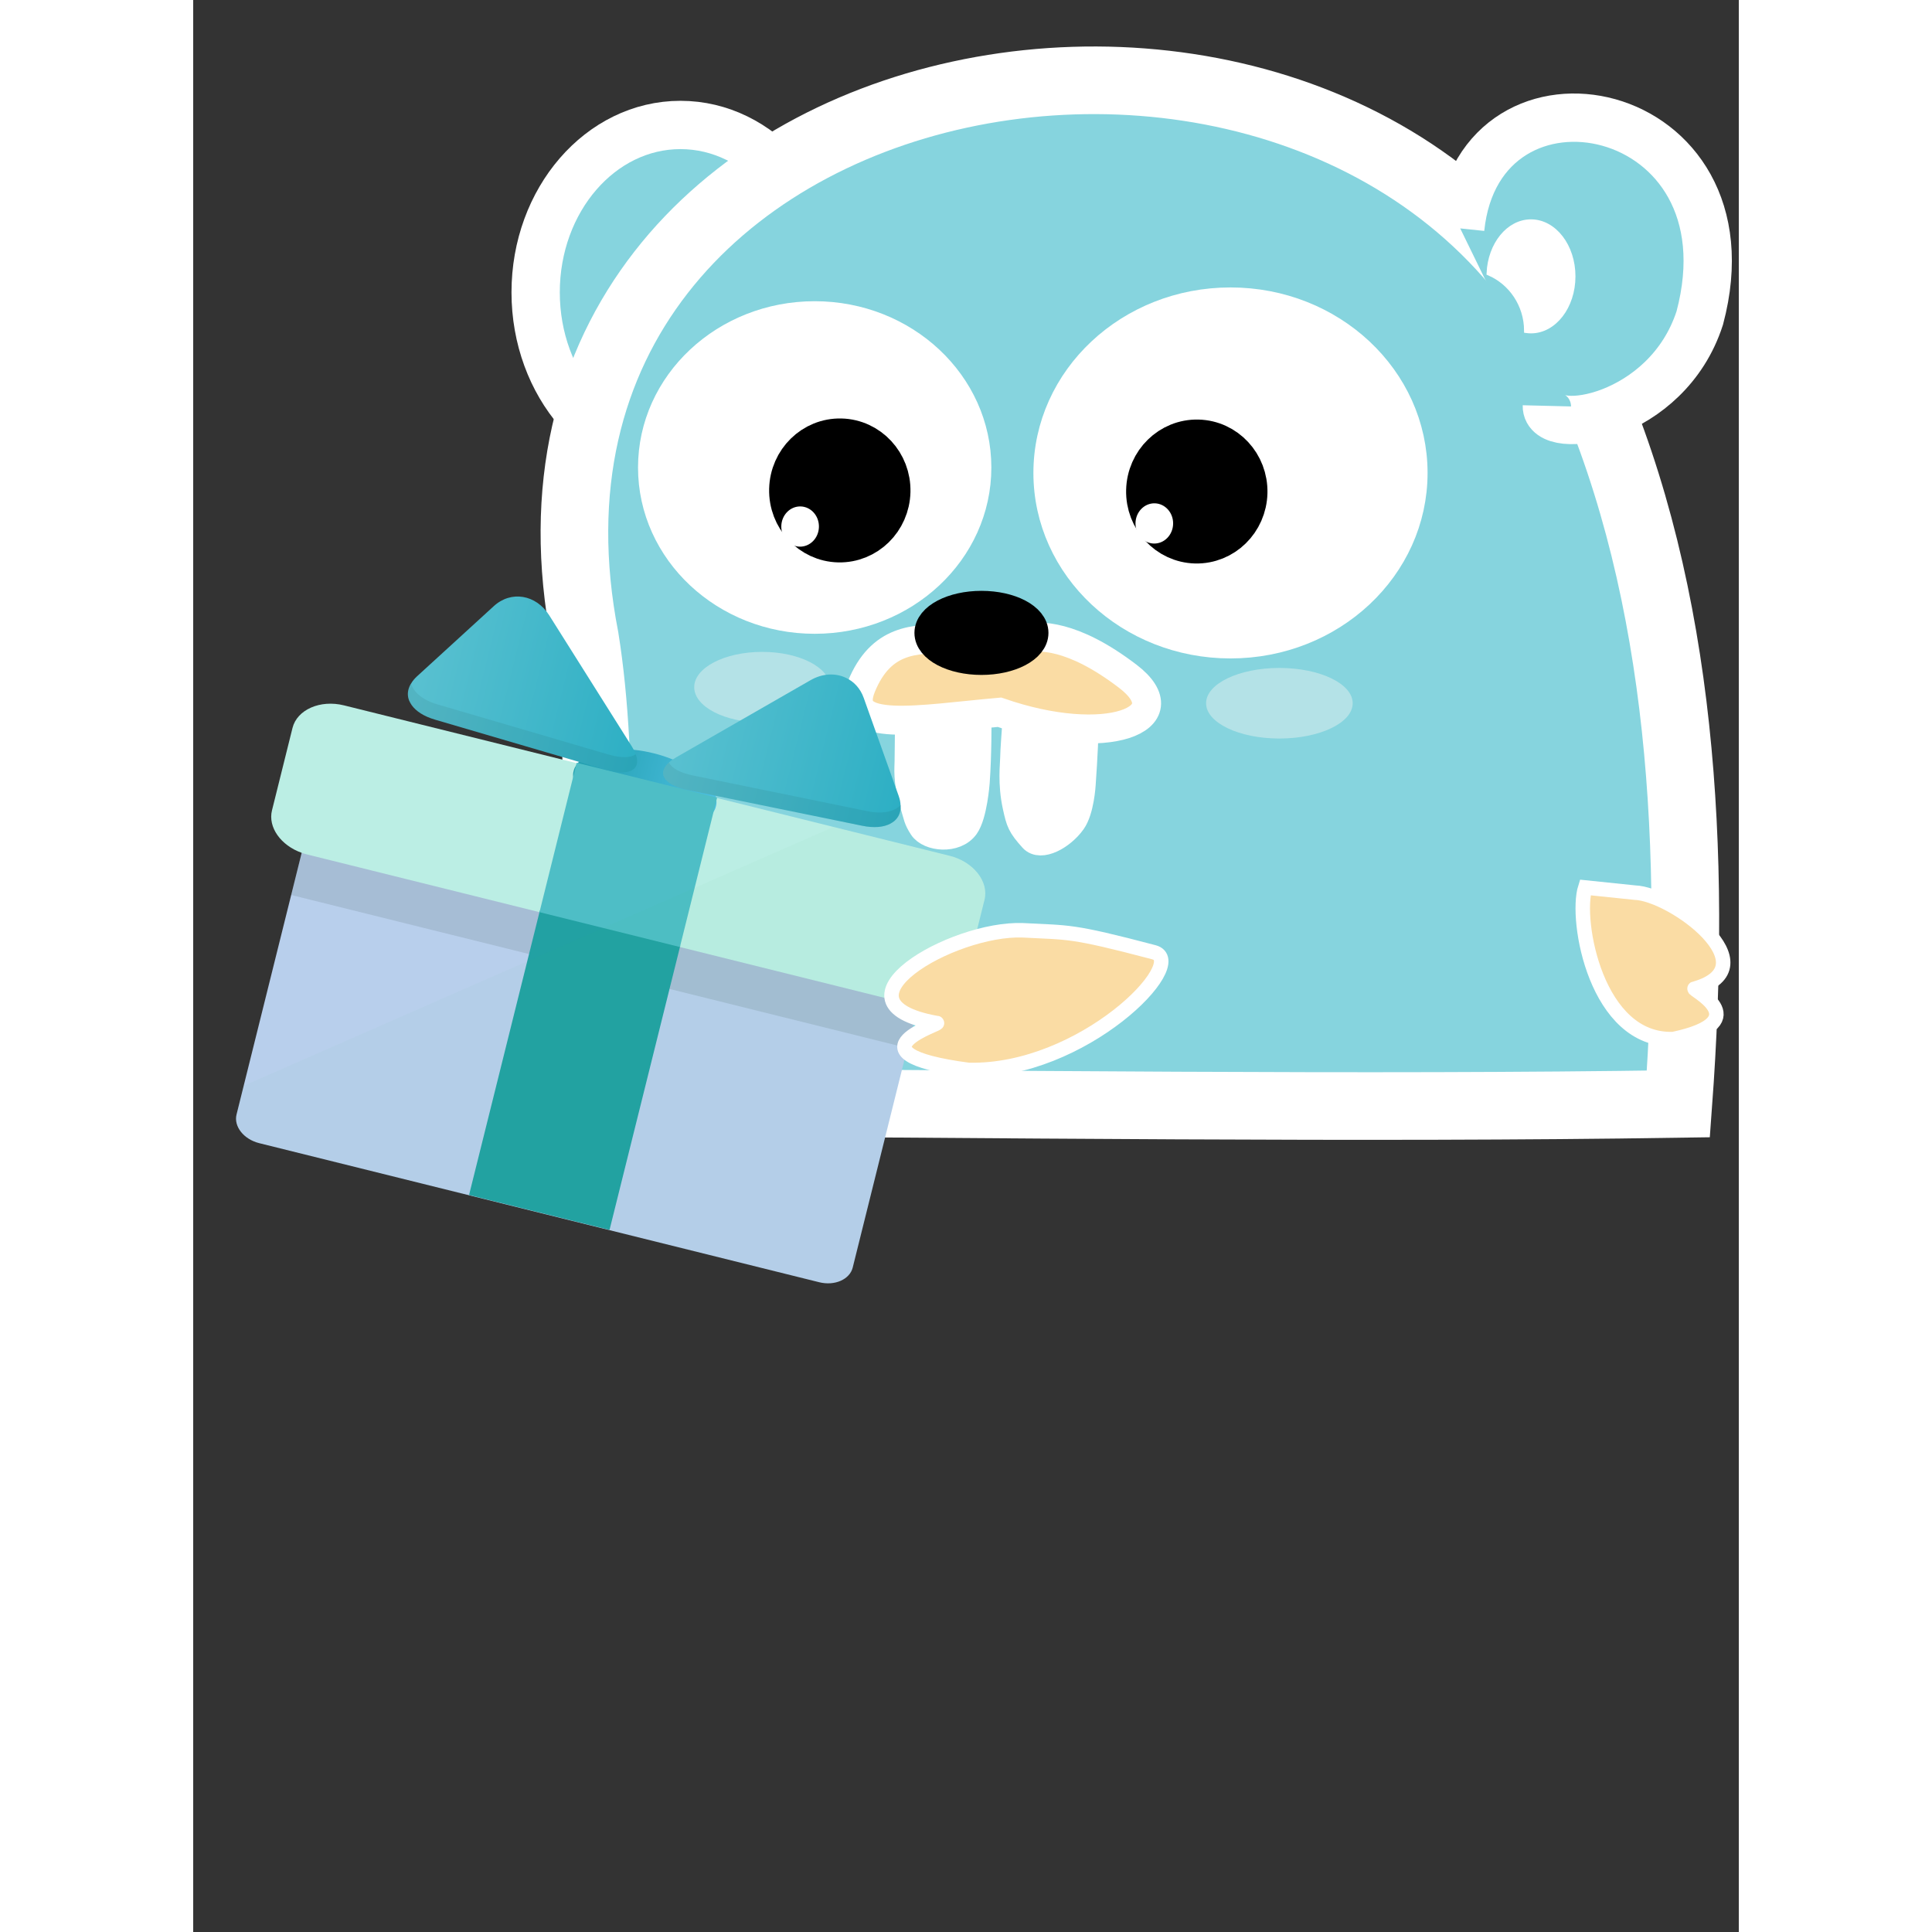 <?xml version="1.0" encoding="utf-8"?>
<svg viewBox="0 0 320 400" width="320px" height="320px" xmlns="http://www.w3.org/2000/svg">
  <rect x="0" y="0" width="320" height="400" fill="#333333" stroke="none"/>
  <desc>wichtel gopher</desc>
  <title>gopther</title>
  <ellipse style="paint-order: stroke; fill: rgb(134, 212, 222); stroke-width: 10px; stroke: rgb(255, 255, 255);" cx="100.881" cy="60.529" rx="29.981" ry="34.657"/>
  <path style="paint-order: stroke; fill: rgb(134, 212, 222); stroke: rgb(255, 255, 255); stroke-width: 14px;" d="M 307.485 228.556 C 242.759 229.545 171.081 228.621 80.966 228.071 C 83.847 193.322 85.307 158.309 81.116 132.138 C 56.719 6.955 243.154 -24.897 288.644 78.435 C 308.35 123.195 311.328 176.354 307.485 228.556 Z"/>
  <ellipse style="fill: rgb(255, 255, 255); paint-order: stroke; stroke-width: 6px; stroke: rgb(255, 255, 255);" cx="128.673" cy="96.792" rx="33.576" ry="31.428">
    <animate attributeName="ry" values="31.428;31.428;28;31.428;31.428" dur="3s" fill="freeze" repeatCount="indefinite" keyTimes="0; 0.442; 0.504; 0.556; 1"/>
  </ellipse>
  <ellipse style="fill: rgb(255, 255, 255); paint-order: stroke; stroke-width: 6px; stroke: rgb(255, 255, 255); transform-box: fill-box; transform-origin: 50% 50%;" cx="214.759" cy="97.916" rx="37.804" ry="35.406">
    <animate attributeName="ry" values="35.406;35;30;35;35.406" dur="3s" fill="freeze" keyTimes="0; 0.444; 0.491; 0.536; 1" repeatCount="indefinite" calcMode="spline" keySplines="0.42 0 1 1; 0.42 0 1 1; 0 0 1 1; 0 0 1 1"/>
  </ellipse>
  <path style="fill: rgb(255, 255, 255); paint-order: stroke; stroke-width: 5px; stroke: rgb(255, 255, 255);" d="M 148.684 141.007 C 148.49 141.559 147.79 149.994 147.79 151.006 C 147.79 151.208 147.714 156.289 147.714 157.601 C 147.714 158.903 147.333 161.579 148.76 166.323 C 149.638 169.254 149.541 169.632 150.699 171.43 C 152.219 173.787 157.921 174.394 160.17 171.217 C 161.897 168.78 162.395 162.147 162.409 161.963 C 162.825 156.15 162.781 149.654 162.781 147.707 C 162.781 147.525 161.915 141.579 161.364 140.794 C 160.265 139.226 148.76 139.503 148.76 141.007"/>
  <g>
    <g>
      <g/>
    </g>
  </g>
  <g transform="matrix(0.784, 0, 0, 0.784, -10.95, 16.615)" style="">
    <g>
      <ellipse style="stroke: rgb(0, 0, 0); paint-order: stroke; stroke-width: 12.648px;" cx="20.34" cy="90.046" rx="12.335" ry="12.678" transform="matrix(1, 0.024, -0.024, 1, 260.817, 18.075)"/>
      <ellipse style="stroke: rgb(140, 37, 37); fill: rgb(255, 255, 255); stroke-opacity: 0; paint-order: stroke; stroke-width: 12.648px;" cx="8.84" cy="101.025" rx="4.968" ry="5.311" transform="matrix(1, 0.024, -0.024, 1, 261.361, 15.799)"/>
    </g>
  </g>
  <g transform="matrix(0.784, 0, 0, 0.784, 8.726, 25.014)" style="">
    <ellipse style="stroke: rgb(0, 0, 0); paint-order: stroke; stroke-width: 12.648px;" cx="20.34" cy="90.046" rx="12.335" ry="12.678" transform="matrix(1, 0.024, -0.024, 1, 141.445, 7.076)"/>
    <ellipse style="stroke: rgb(140, 37, 37); fill: rgb(255, 255, 255); stroke-opacity: 0; paint-order: stroke; stroke-width: 12.648px;" cx="8.84" cy="101.025" rx="4.968" ry="5.311" transform="matrix(1, 0.024, -0.024, 1, 142.728, 5.908)"/>
  </g>
  <ellipse style="stroke-opacity: 0; stroke: rgb(149, 223, 244); fill: rgb(180, 226, 231);" cx="224.885" cy="145.597" rx="15.177" ry="7.306"/>
  <path style="paint-order: stroke; fill: rgb(134, 212, 222); stroke-width: 10px; stroke: rgb(255, 255, 255); transform-box: fill-box; transform-origin: 50% 50%;" d="M 258.625 45.888 C 261.63 7.785 319.563 17.777 308.64 63.22 C 302.35 84.436 277.428 88.685 277.433 82.168" transform="matrix(1, 0.024, -0.024, 1, 0, 0)"/>
  <path style="fill: rgb(250, 220, 164); stroke-width: 3px; stroke: rgb(255, 255, 255); transform-box: fill-box; transform-origin: 50% 50%;" d="M 101.525 215.191 C 93.656 214.94 73.287 199.884 89.071 195.318 C 90.541 195.547 75.62 188.68 93.551 184.875 C 109.477 184.279 113.968 209.457 111.794 216.256 L 101.525 215.191 Z" transform="matrix(-1, 0, 0, -1, -0, 0)"/>
  <path style="fill: rgb(255, 255, 255); paint-order: stroke; stroke-width: 5px; stroke: rgb(255, 255, 255);" d="M 170.875 142.837 C 170.683 143.389 169.981 149.106 169.981 150.119 C 169.981 150.321 169.574 155.603 169.574 156.913 C 169.574 158.215 169.016 162.155 170.093 167.034 C 170.805 170.264 171.032 171.022 173.541 173.821 C 175.459 175.959 180.055 173.415 182.306 170.24 C 184.033 167.804 184.337 162.567 184.351 162.383 C 184.767 156.571 184.973 151.484 184.973 149.537 C 184.973 149.352 184.108 143.409 183.556 142.621 C 182.458 141.056 170.951 141.331 170.951 142.834"/>
  <path d="M 166.934 147.462 C 150.328 148.91 134.3 152.08 138.328 142.166 C 142.356 132.251 149.421 132.166 156.48 132.318 C 159.997 132.393 168.694 132.377 172.153 132.017 C 175.135 131.706 181.798 131.098 193.474 139.996 C 205.149 148.892 189.066 155.15 166.934 147.462 Z" style="paint-order: stroke; stroke-width: 6px; fill: rgb(250, 220, 164); stroke: rgb(255, 255, 255); transform-origin: 170.802px 144.425px;"/>
  <ellipse style="stroke: rgb(0, 0, 0); paint-order: stroke; stroke-width: 6px;" cx="163.198" cy="131.033" rx="10.873" ry="5.704"/>
  <path d="M 285.681 57.217 C 285.681 63.459 281.781 68.52 276.972 68.52 C 276.658 68.52 276.35 68.498 276.046 68.456 C 276.021 63.083 272.82 58.48 268.278 56.537 C 268.548 50.61 272.336 45.914 276.972 45.914 C 281.781 45.914 285.681 50.974 285.681 57.217 Z" style="stroke: rgb(255, 255, 255); fill: rgb(255, 255, 255);"/>
  <ellipse style="stroke-opacity: 0; stroke: rgb(149, 223, 244); fill: rgb(180, 226, 231);" cx="117.797" cy="142.271" rx="14.066" ry="7.306"/>
  <g id="SVGRepo_iconCarrier" transform="matrix(0.302, 0.075, -0.058, 0.233, -150.718, -64.572)" style="transform-origin: 237.208px 256px;">
    <g>
      <path style="fill: none; --darkreader-inline-fill: none;" d="M284.549,127.723h0.814v0.321h79.817l6.322-6.322l-87.471,4.701 C284.223,126.851,284.383,127.288,284.549,127.723z" data-darkreader-inline-fill=""/>
      <path style="opacity: 0.07; fill: rgb(4, 0, 0); --darkreader-inline-fill: #e7e5e1;" d="M383.655,121.069c0.062-0.004,0.111-0.022,0.173-0.026 c2.141-0.125,4.124-0.447,5.983-0.905c0.638-0.158,1.19-0.397,1.795-0.592c1.216-0.39,2.394-0.81,3.464-1.341 c0.61-0.302,1.154-0.652,1.715-0.997c0.922-0.567,1.785-1.171,2.572-1.845c0.489-0.42,0.949-0.85,1.384-1.308 c0.706-0.744,1.316-1.541,1.876-2.379c0.33-0.494,0.676-0.97,0.953-1.495c0.519-0.979,0.894-2.028,1.225-3.104 c0.145-0.471,0.352-0.908,0.46-1.396c0.353-1.598,0.536-3.269,0.479-5.024c-0.006-0.199-0.072-0.413-0.084-0.614 c-0.082-1.398-0.234-2.82-0.585-4.293c-0.02,0.045-0.059,0.078-0.079,0.123c-0.431-1.857-1.09-3.762-1.937-5.7l-31.549,31.549 L383.655,121.069z" data-darkreader-inline-fill=""/>
      <g>
        <g>
          <path style="--darkreader-inline-fill: #e8e6e3; fill: rgb(184, 207, 236);" d="M448.424,198.784v293.948c0,10.577-8.609,19.268-19.268,19.268H45.261 c-10.659,0-19.268-8.691-19.268-19.268V198.784c0-10.577,8.609-19.269,19.268-19.269h383.895 C439.815,179.515,448.424,188.206,448.424,198.784z" data-darkreader-inline-fill=""/>
          <path style="opacity: 0.1; fill: rgb(6, 21, 8); --darkreader-inline-fill: #dfddd9;" d="M448.424,198.784v98.885H25.992v-98.885c0-10.577,8.609-19.269,19.268-19.269h383.895 C439.815,179.515,448.424,188.206,448.424,198.784z" data-darkreader-inline-fill=""/>
          <path style="--darkreader-inline-fill: #e8e6e3; fill: rgb(187, 238, 228);" d="M474.416,157.623v73.221c0,2.788-0.41,5.493-1.147,8.117 c-3.198,11.233-12.955,19.761-24.844,21.237c-1.148,0.164-2.378,0.246-3.608,0.246H29.6c-1.23,0-2.46-0.082-3.607-0.246 C11.397,258.393,0,245.848,0,230.843v-73.221c0-16.235,13.283-29.6,29.6-29.6h415.217 C461.133,128.023,474.416,141.388,474.416,157.623z" data-darkreader-inline-fill=""/>
          <linearGradient id="SVGID_1_" gradientUnits="userSpaceOnUse" x1="188.422" y1="135.238" x2="285.995" y2="135.238">
            <stop offset="0.034" style="stop-color: rgb(34, 159, 176); --darkreader-inline-stopcolor: #59cfdf;" data-darkreader-inline-stopcolor=""/>
            <stop offset="0.99" style="stop-color: rgb(77, 192, 226); --darkreader-inline-stopcolor: #57c3e4;" data-darkreader-inline-stopcolor=""/>
          </linearGradient>
          <path style="fill:url(#SVGID_1_);" d="M285.995,135.239c0,1.721-0.164,3.361-0.656,4.919 c-3.608,15.087-23.778,26.566-48.13,26.566c-24.352,0-44.523-11.479-48.13-26.566c-0.492-1.558-0.656-3.198-0.656-4.919 c0-1.722,0.164-3.362,0.656-4.92c0.164-0.82,0.328-1.558,0.656-2.296c0-0.164,0.082-0.246,0.164-0.328 c0.082-0.41,0.246-0.82,0.492-1.23c2.132-4.838,5.985-9.183,11.151-12.627c5.985-4.181,13.611-7.297,22.302-8.855 c4.182-0.82,8.691-1.23,13.365-1.23c4.674,0,9.183,0.41,13.365,1.23c8.691,1.558,16.317,4.674,22.303,8.855 c5.166,3.444,9.019,7.789,11.151,12.627c0.246,0.41,0.41,0.82,0.492,1.23c0.082,0.082,0.164,0.164,0.164,0.328 c0.328,0.738,0.492,1.476,0.656,2.296C285.831,131.877,285.995,133.516,285.995,135.239z"/>
          <rect x="189.054" y="259.145" style="fill: rgb(34, 161, 163); --darkreader-inline-fill: #63dcde;" width="96.309" height="252.643" data-darkreader-inline-fill=""/>
          <rect x="189.078" y="127.695" style="fill: rgb(78, 190, 198); --darkreader-inline-fill: #5dc3cb;" width="96.261" height="132.748" data-darkreader-inline-fill=""/>
          <g>
            <g>
              <linearGradient id="SVGID_2_" gradientUnits="userSpaceOnUse" x1="68.686" y1="63.749" x2="228.107" y2="63.749">
                <stop offset="0.034" style="stop-color: rgb(88, 192, 208); --darkreader-inline-stopcolor: #62c4d3;" data-darkreader-inline-stopcolor=""/>
                <stop offset="0.99" style="stop-color: rgb(45, 175, 196); --darkreader-inline-stopcolor: #4cc3d6;" data-darkreader-inline-stopcolor=""/>
              </linearGradient>
              <path style="fill:url(#SVGID_2_);" d="M228.107,116.298c0,2.542-0.82,4.755-2.46,6.559c-0.246,0.328-0.656,0.656-0.984,0.902 c-3.198,2.706-8.446,4.018-15.579,3.69l-18.694-0.984l-99.623-5.412c-7.79-0.41-13.775-3.116-17.547-7.379 c-0.82-0.984-1.558-1.968-2.213-3.034c-1.968-3.444-2.706-7.544-2.132-12.053c0-0.41,0.082-0.82,0.246-1.312 c0-0.492,0.082-0.984,0.328-1.476c0.492-2.378,1.394-4.756,2.624-7.215l38.291-74.697c8.609-16.891,25.418-18.612,37.307-3.853 l74.286,92.407c0.738,0.902,1.312,1.722,1.886,2.542c0.82,1.148,1.476,2.213,1.968,3.279c0.41,0.738,0.738,1.476,0.984,2.132 c0.328,0.738,0.574,1.476,0.738,2.132c0.164,0.656,0.328,1.312,0.41,1.968C228.025,115.068,228.107,115.724,228.107,116.298z"/>
              <path style="opacity: 0.07; fill: rgb(6, 21, 8); --darkreader-inline-fill: #dfddd9;" d="M228.107,116.298c0,2.542-0.82,4.755-2.46,6.559 c-0.246,0.328-0.656,0.656-0.984,0.902c-3.198,2.706-8.446,4.018-15.579,3.69l-18.694-0.984l-99.623-5.412 c-7.79-0.41-13.775-3.116-17.547-7.379c-0.82-0.984-1.558-1.968-2.213-3.034c-1.968-3.444-2.706-7.544-2.132-12.053 c0-0.41,0.082-0.82,0.246-1.312c0-0.492,0.082-0.984,0.246-1.558l0.082,0.082c2.952,6.805,10.167,11.479,20.498,11.971 l111.594,6.067l6.723,0.328c8.937,0.492,15.005-1.804,17.547-5.904c0.41,0.738,0.738,1.476,0.984,2.132 c0.328,0.738,0.574,1.476,0.738,2.132c0.164,0.656,0.328,1.312,0.41,1.968C228.025,115.068,228.107,115.724,228.107,116.298z" data-darkreader-inline-fill=""/>
            </g>
            <g>
              <linearGradient id="SVGID_3_" gradientUnits="userSpaceOnUse" x1="246.31" y1="63.782" x2="405.731" y2="63.782">
                <stop offset="0.034" style="stop-color: rgb(88, 192, 208); --darkreader-inline-stopcolor: #62c4d3;" data-darkreader-inline-stopcolor=""/>
                <stop offset="0.99" style="stop-color: rgb(45, 175, 196); --darkreader-inline-stopcolor: #4cc3d6;" data-darkreader-inline-stopcolor=""/>
              </linearGradient>
              <path style="fill:url(#SVGID_3_);" d="M403.41,110.64c-0.656,1.066-1.394,2.05-2.214,3.034 c-3.771,4.263-9.757,6.969-17.546,7.379l-99.623,5.412l-18.695,0.984c-7.133,0.328-12.381-0.984-15.579-3.69 c-0.328-0.246-0.738-0.574-0.984-0.902c-1.64-1.804-2.46-4.018-2.46-6.559c0-0.574,0.082-1.23,0.164-1.804 c0.082-0.656,0.246-1.312,0.41-1.968c0.164-0.656,0.41-1.394,0.738-2.132c0.246-0.656,0.574-1.394,0.984-2.132 c0.492-1.066,1.148-2.132,1.968-3.279c0.574-0.82,1.148-1.64,1.886-2.542l74.286-92.407c6.641-8.281,14.841-11.315,22.302-9.43 c5.822,1.394,11.233,5.822,15.005,13.283l1.804,3.526l36.487,71.171c1.23,2.46,2.132,4.837,2.624,7.215 c0.246,0.492,0.328,0.984,0.328,1.476c0.164,0.492,0.246,0.902,0.246,1.312C406.116,103.097,405.378,107.196,403.41,110.64z"/>
              <path style="opacity: 0.07; fill: rgb(6, 21, 8); --darkreader-inline-fill: #dfddd9;" d="M265.291,127.429l118.363-6.363c16.167-0.867,24.668-11.666,21.413-25.316 c-2.986,6.851-10.196,11.493-20.559,12.051l-118.357,6.356c-8.969,0.481-14.985-1.791-17.567-5.888 C242.421,120.045,248.957,128.309,265.291,127.429z" data-darkreader-inline-fill=""/>
            </g>
          </g>
        </g>
        <path style="opacity: 0.03; --darkreader-inline-fill: #dfddd9; fill: rgb(53, 168, 68);" d="M474.416,157.623v73.221c0,2.788-0.41,5.493-1.147,8.117 c-3.198,11.151-12.955,19.597-24.844,21.072v232.699c0,10.577-8.609,19.268-19.268,19.268H45.261 c-10.659,0-19.268-8.691-19.268-19.268v-25.5l163.085-163.086l6.478-6.477l37.225-37.225l80.928-80.928l51.492-51.492h79.616 C461.133,128.023,474.416,141.388,474.416,157.623z" data-darkreader-inline-fill=""/>
      </g>
    </g>
    <animateTransform type="translate" additive="sum" attributeName="transform" values="0 0;0 30;0 -10;0 0" begin="0s" dur="1s" fill="freeze" keyTimes="0; 0.331; 0.69; 1" calcMode="spline" keySplines="0.42 0 0.58 1; 0 0 0.58 1; 0 0 0.58 1" repeatCount="indefinite"/>
  </g>
  <path style="fill: rgb(250, 220, 164); stroke: rgb(255, 255, 255); stroke-width: 3px;" d="M 171.775 192.607 C 157.141 192.032 130.382 207.56 153.844 211.806 C 156.031 211.595 133.852 217.981 160.507 221.519 C 184.179 222.074 206.549 199.17 198.89 197.151 C 181.471 192.56 181.333 193.13 171.775 192.607 Z">
    <animateTransform type="translate" additive="sum" attributeName="transform" values="0 0;0 5;0 -2;0 0" begin="0s" dur="1s" fill="freeze" keyTimes="0; 0.324; 0.638; 1" repeatCount="indefinite"/>
  </path>
  <g id="SVGRepo_bgCarrier" stroke-width="0" transform="matrix(0.397, 0, 0, 0.306, -20.026, 148.327)" style=""/>
  <g id="SVGRepo_tracerCarrier" stroke-linecap="round" stroke-linejoin="round" transform="matrix(0.397, 0, 0, 0.306, -20.026, 148.327)" style=""/>
</svg>